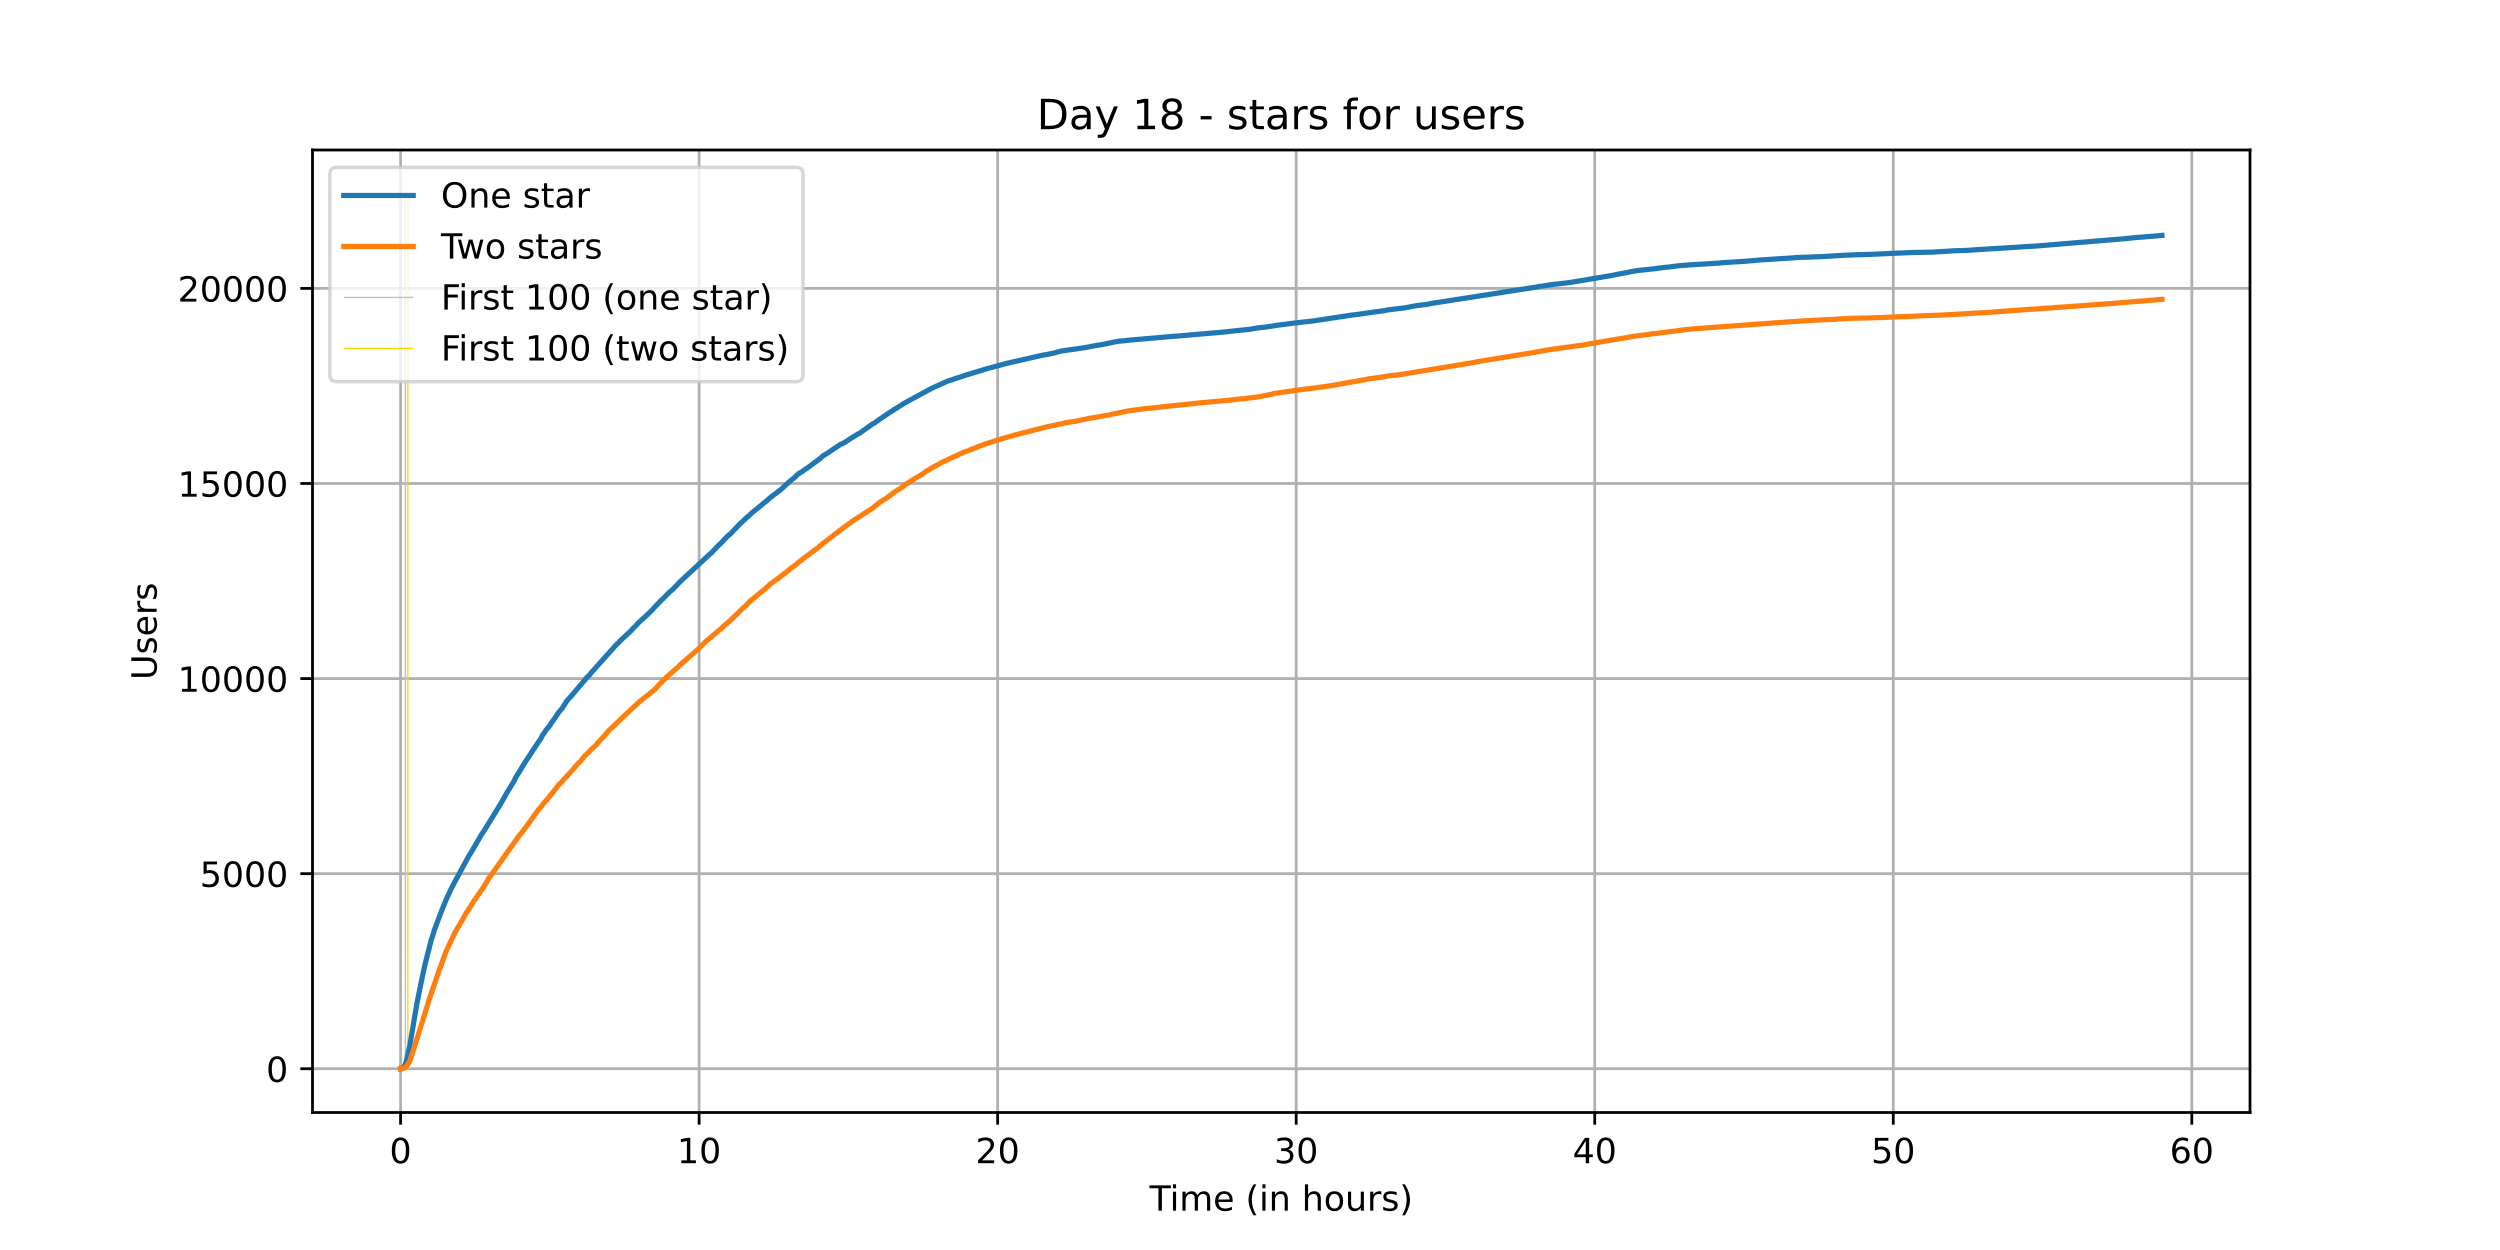 <?xml version="1.0" encoding="utf-8" standalone="no"?>
<!DOCTYPE svg PUBLIC "-//W3C//DTD SVG 1.1//EN"
  "http://www.w3.org/Graphics/SVG/1.1/DTD/svg11.dtd">
<!-- Created with matplotlib (https://matplotlib.org/) -->
<svg height="360pt" version="1.1" viewBox="0 0 720 360" width="720pt" xmlns="http://www.w3.org/2000/svg" xmlns:xlink="http://www.w3.org/1999/xlink">
 <defs>
  <style type="text/css">*{stroke-linecap:butt;stroke-linejoin:round;}</style>
 </defs>
 <g id="figure_1">
  <g id="patch_1">
   <path d="M 0 360 
L 720 360 
L 720 0 
L 0 0 
z
" style="fill:#ffffff;"/>
  </g>
  <g id="axes_1">
   <g id="patch_2">
    <path d="M 90 320.4 
L 648 320.4 
L 648 43.2 
L 90 43.2 
z
" style="fill:#ffffff;"/>
   </g>
   <g id="matplotlib.axis_1">
    <g id="xtick_1">
     <g id="line2d_1">
      <path clip-path="url(#p7c1fe2982c)" d="M 115.364 320.4 
L 115.364 43.2 
" style="fill:none;stroke:#b0b0b0;stroke-linecap:square;stroke-width:0.8;"/>
     </g>
     <g id="line2d_2">
      <defs>
       <path d="M 0 0 
L 0 3.5 
" id="ma15fd2e37e" style="stroke:#000000;stroke-width:0.8;"/>
      </defs>
      <g>
       <use style="stroke:#000000;stroke-width:0.8;" x="115.364" xlink:href="#ma15fd2e37e" y="320.4"/>
      </g>
     </g>
     <g id="text_1">
      <!-- 0 -->
      <g transform="translate(112.182 334.998)scale(0.1 -0.1)">
       <defs>
        <path d="M 31.781 66.406 
Q 24.172 66.406 20.328 58.906 
Q 16.5 51.422 16.5 36.375 
Q 16.5 21.391 20.328 13.891 
Q 24.172 6.391 31.781 6.391 
Q 39.453 6.391 43.281 13.891 
Q 47.125 21.391 47.125 36.375 
Q 47.125 51.422 43.281 58.906 
Q 39.453 66.406 31.781 66.406 
z
M 31.781 74.219 
Q 44.047 74.219 50.516 64.516 
Q 56.984 54.828 56.984 36.375 
Q 56.984 17.969 50.516 8.266 
Q 44.047 -1.422 31.781 -1.422 
Q 19.531 -1.422 13.062 8.266 
Q 6.594 17.969 6.594 36.375 
Q 6.594 54.828 13.062 64.516 
Q 19.531 74.219 31.781 74.219 
z
" id="DejaVuSans-48"/>
       </defs>
       <use xlink:href="#DejaVuSans-48"/>
      </g>
     </g>
    </g>
    <g id="xtick_2">
     <g id="line2d_3">
      <path clip-path="url(#p7c1fe2982c)" d="M 201.343 320.4 
L 201.343 43.2 
" style="fill:none;stroke:#b0b0b0;stroke-linecap:square;stroke-width:0.8;"/>
     </g>
     <g id="line2d_4">
      <g>
       <use style="stroke:#000000;stroke-width:0.8;" x="201.343" xlink:href="#ma15fd2e37e" y="320.4"/>
      </g>
     </g>
     <g id="text_2">
      <!-- 10 -->
      <g transform="translate(194.98 334.998)scale(0.1 -0.1)">
       <defs>
        <path d="M 12.406 8.297 
L 28.516 8.297 
L 28.516 63.922 
L 10.984 60.406 
L 10.984 69.391 
L 28.422 72.906 
L 38.281 72.906 
L 38.281 8.297 
L 54.391 8.297 
L 54.391 0 
L 12.406 0 
z
" id="DejaVuSans-49"/>
       </defs>
       <use xlink:href="#DejaVuSans-49"/>
       <use x="63.623" xlink:href="#DejaVuSans-48"/>
      </g>
     </g>
    </g>
    <g id="xtick_3">
     <g id="line2d_5">
      <path clip-path="url(#p7c1fe2982c)" d="M 287.322 320.4 
L 287.322 43.2 
" style="fill:none;stroke:#b0b0b0;stroke-linecap:square;stroke-width:0.8;"/>
     </g>
     <g id="line2d_6">
      <g>
       <use style="stroke:#000000;stroke-width:0.8;" x="287.322" xlink:href="#ma15fd2e37e" y="320.4"/>
      </g>
     </g>
     <g id="text_3">
      <!-- 20 -->
      <g transform="translate(280.96 334.998)scale(0.1 -0.1)">
       <defs>
        <path d="M 19.188 8.297 
L 53.609 8.297 
L 53.609 0 
L 7.328 0 
L 7.328 8.297 
Q 12.938 14.109 22.625 23.891 
Q 32.328 33.688 34.812 36.531 
Q 39.547 41.844 41.422 45.531 
Q 43.312 49.219 43.312 52.781 
Q 43.312 58.594 39.234 62.25 
Q 35.156 65.922 28.609 65.922 
Q 23.969 65.922 18.812 64.312 
Q 13.672 62.703 7.812 59.422 
L 7.812 69.391 
Q 13.766 71.781 18.938 73 
Q 24.125 74.219 28.422 74.219 
Q 39.75 74.219 46.484 68.547 
Q 53.219 62.891 53.219 53.422 
Q 53.219 48.922 51.531 44.891 
Q 49.859 40.875 45.406 35.406 
Q 44.188 33.984 37.641 27.219 
Q 31.109 20.453 19.188 8.297 
z
" id="DejaVuSans-50"/>
       </defs>
       <use xlink:href="#DejaVuSans-50"/>
       <use x="63.623" xlink:href="#DejaVuSans-48"/>
      </g>
     </g>
    </g>
    <g id="xtick_4">
     <g id="line2d_7">
      <path clip-path="url(#p7c1fe2982c)" d="M 373.301 320.4 
L 373.301 43.2 
" style="fill:none;stroke:#b0b0b0;stroke-linecap:square;stroke-width:0.8;"/>
     </g>
     <g id="line2d_8">
      <g>
       <use style="stroke:#000000;stroke-width:0.8;" x="373.301" xlink:href="#ma15fd2e37e" y="320.4"/>
      </g>
     </g>
     <g id="text_4">
      <!-- 30 -->
      <g transform="translate(366.939 334.998)scale(0.1 -0.1)">
       <defs>
        <path d="M 40.578 39.312 
Q 47.656 37.797 51.625 33 
Q 55.609 28.219 55.609 21.188 
Q 55.609 10.406 48.188 4.484 
Q 40.766 -1.422 27.094 -1.422 
Q 22.516 -1.422 17.656 -0.516 
Q 12.797 0.391 7.625 2.203 
L 7.625 11.719 
Q 11.719 9.328 16.594 8.109 
Q 21.484 6.891 26.812 6.891 
Q 36.078 6.891 40.938 10.547 
Q 45.797 14.203 45.797 21.188 
Q 45.797 27.641 41.281 31.266 
Q 36.766 34.906 28.719 34.906 
L 20.219 34.906 
L 20.219 43.016 
L 29.109 43.016 
Q 36.375 43.016 40.234 45.922 
Q 44.094 48.828 44.094 54.297 
Q 44.094 59.906 40.109 62.906 
Q 36.141 65.922 28.719 65.922 
Q 24.656 65.922 20.016 65.031 
Q 15.375 64.156 9.812 62.312 
L 9.812 71.094 
Q 15.438 72.656 20.344 73.438 
Q 25.25 74.219 29.594 74.219 
Q 40.828 74.219 47.359 69.109 
Q 53.906 64.016 53.906 55.328 
Q 53.906 49.266 50.438 45.094 
Q 46.969 40.922 40.578 39.312 
z
" id="DejaVuSans-51"/>
       </defs>
       <use xlink:href="#DejaVuSans-51"/>
       <use x="63.623" xlink:href="#DejaVuSans-48"/>
      </g>
     </g>
    </g>
    <g id="xtick_5">
     <g id="line2d_9">
      <path clip-path="url(#p7c1fe2982c)" d="M 459.281 320.4 
L 459.281 43.2 
" style="fill:none;stroke:#b0b0b0;stroke-linecap:square;stroke-width:0.8;"/>
     </g>
     <g id="line2d_10">
      <g>
       <use style="stroke:#000000;stroke-width:0.8;" x="459.281" xlink:href="#ma15fd2e37e" y="320.4"/>
      </g>
     </g>
     <g id="text_5">
      <!-- 40 -->
      <g transform="translate(452.918 334.998)scale(0.1 -0.1)">
       <defs>
        <path d="M 37.797 64.312 
L 12.891 25.391 
L 37.797 25.391 
z
M 35.203 72.906 
L 47.609 72.906 
L 47.609 25.391 
L 58.016 25.391 
L 58.016 17.188 
L 47.609 17.188 
L 47.609 0 
L 37.797 0 
L 37.797 17.188 
L 4.891 17.188 
L 4.891 26.703 
z
" id="DejaVuSans-52"/>
       </defs>
       <use xlink:href="#DejaVuSans-52"/>
       <use x="63.623" xlink:href="#DejaVuSans-48"/>
      </g>
     </g>
    </g>
    <g id="xtick_6">
     <g id="line2d_11">
      <path clip-path="url(#p7c1fe2982c)" d="M 545.26 320.4 
L 545.26 43.2 
" style="fill:none;stroke:#b0b0b0;stroke-linecap:square;stroke-width:0.8;"/>
     </g>
     <g id="line2d_12">
      <g>
       <use style="stroke:#000000;stroke-width:0.8;" x="545.26" xlink:href="#ma15fd2e37e" y="320.4"/>
      </g>
     </g>
     <g id="text_6">
      <!-- 50 -->
      <g transform="translate(538.897 334.998)scale(0.1 -0.1)">
       <defs>
        <path d="M 10.797 72.906 
L 49.516 72.906 
L 49.516 64.594 
L 19.828 64.594 
L 19.828 46.734 
Q 21.969 47.469 24.109 47.828 
Q 26.266 48.188 28.422 48.188 
Q 40.625 48.188 47.75 41.5 
Q 54.891 34.812 54.891 23.391 
Q 54.891 11.625 47.562 5.094 
Q 40.234 -1.422 26.906 -1.422 
Q 22.312 -1.422 17.547 -0.641 
Q 12.797 0.141 7.719 1.703 
L 7.719 11.625 
Q 12.109 9.234 16.797 8.062 
Q 21.484 6.891 26.703 6.891 
Q 35.156 6.891 40.078 11.328 
Q 45.016 15.766 45.016 23.391 
Q 45.016 31 40.078 35.438 
Q 35.156 39.891 26.703 39.891 
Q 22.75 39.891 18.812 39.016 
Q 14.891 38.141 10.797 36.281 
z
" id="DejaVuSans-53"/>
       </defs>
       <use xlink:href="#DejaVuSans-53"/>
       <use x="63.623" xlink:href="#DejaVuSans-48"/>
      </g>
     </g>
    </g>
    <g id="xtick_7">
     <g id="line2d_13">
      <path clip-path="url(#p7c1fe2982c)" d="M 631.239 320.4 
L 631.239 43.2 
" style="fill:none;stroke:#b0b0b0;stroke-linecap:square;stroke-width:0.8;"/>
     </g>
     <g id="line2d_14">
      <g>
       <use style="stroke:#000000;stroke-width:0.8;" x="631.239" xlink:href="#ma15fd2e37e" y="320.4"/>
      </g>
     </g>
     <g id="text_7">
      <!-- 60 -->
      <g transform="translate(624.877 334.998)scale(0.1 -0.1)">
       <defs>
        <path d="M 33.016 40.375 
Q 26.375 40.375 22.484 35.828 
Q 18.609 31.297 18.609 23.391 
Q 18.609 15.531 22.484 10.953 
Q 26.375 6.391 33.016 6.391 
Q 39.656 6.391 43.531 10.953 
Q 47.406 15.531 47.406 23.391 
Q 47.406 31.297 43.531 35.828 
Q 39.656 40.375 33.016 40.375 
z
M 52.594 71.297 
L 52.594 62.312 
Q 48.875 64.062 45.094 64.984 
Q 41.312 65.922 37.594 65.922 
Q 27.828 65.922 22.672 59.328 
Q 17.531 52.734 16.797 39.406 
Q 19.672 43.656 24.016 45.922 
Q 28.375 48.188 33.594 48.188 
Q 44.578 48.188 50.953 41.516 
Q 57.328 34.859 57.328 23.391 
Q 57.328 12.156 50.688 5.359 
Q 44.047 -1.422 33.016 -1.422 
Q 20.359 -1.422 13.672 8.266 
Q 6.984 17.969 6.984 36.375 
Q 6.984 53.656 15.188 63.938 
Q 23.391 74.219 37.203 74.219 
Q 40.922 74.219 44.703 73.484 
Q 48.484 72.75 52.594 71.297 
z
" id="DejaVuSans-54"/>
       </defs>
       <use xlink:href="#DejaVuSans-54"/>
       <use x="63.623" xlink:href="#DejaVuSans-48"/>
      </g>
     </g>
    </g>
    <g id="text_8">
     <!-- Time (in hours) -->
     <g transform="translate(331.072 348.677)scale(0.1 -0.1)">
      <defs>
       <path d="M -0.297 72.906 
L 61.375 72.906 
L 61.375 64.594 
L 35.5 64.594 
L 35.5 0 
L 25.594 0 
L 25.594 64.594 
L -0.297 64.594 
z
" id="DejaVuSans-84"/>
       <path d="M 9.422 54.688 
L 18.406 54.688 
L 18.406 0 
L 9.422 0 
z
M 9.422 75.984 
L 18.406 75.984 
L 18.406 64.594 
L 9.422 64.594 
z
" id="DejaVuSans-105"/>
       <path d="M 52 44.188 
Q 55.375 50.25 60.062 53.125 
Q 64.75 56 71.094 56 
Q 79.641 56 84.281 50.016 
Q 88.922 44.047 88.922 33.016 
L 88.922 0 
L 79.891 0 
L 79.891 32.719 
Q 79.891 40.578 77.094 44.375 
Q 74.312 48.188 68.609 48.188 
Q 61.625 48.188 57.562 43.547 
Q 53.516 38.922 53.516 30.906 
L 53.516 0 
L 44.484 0 
L 44.484 32.719 
Q 44.484 40.625 41.703 44.406 
Q 38.922 48.188 33.109 48.188 
Q 26.219 48.188 22.156 43.531 
Q 18.109 38.875 18.109 30.906 
L 18.109 0 
L 9.078 0 
L 9.078 54.688 
L 18.109 54.688 
L 18.109 46.188 
Q 21.188 51.219 25.484 53.609 
Q 29.781 56 35.688 56 
Q 41.656 56 45.828 52.969 
Q 50 49.953 52 44.188 
z
" id="DejaVuSans-109"/>
       <path d="M 56.203 29.594 
L 56.203 25.203 
L 14.891 25.203 
Q 15.484 15.922 20.484 11.062 
Q 25.484 6.203 34.422 6.203 
Q 39.594 6.203 44.453 7.469 
Q 49.312 8.734 54.109 11.281 
L 54.109 2.781 
Q 49.266 0.734 44.188 -0.344 
Q 39.109 -1.422 33.891 -1.422 
Q 20.797 -1.422 13.156 6.188 
Q 5.516 13.812 5.516 26.812 
Q 5.516 40.234 12.766 48.109 
Q 20.016 56 32.328 56 
Q 43.359 56 49.781 48.891 
Q 56.203 41.797 56.203 29.594 
z
M 47.219 32.234 
Q 47.125 39.594 43.094 43.984 
Q 39.062 48.391 32.422 48.391 
Q 24.906 48.391 20.391 44.141 
Q 15.875 39.891 15.188 32.172 
z
" id="DejaVuSans-101"/>
       <path id="DejaVuSans-32"/>
       <path d="M 31 75.875 
Q 24.469 64.656 21.281 53.656 
Q 18.109 42.672 18.109 31.391 
Q 18.109 20.125 21.312 9.062 
Q 24.516 -2 31 -13.188 
L 23.188 -13.188 
Q 15.875 -1.703 12.234 9.375 
Q 8.594 20.453 8.594 31.391 
Q 8.594 42.281 12.203 53.312 
Q 15.828 64.359 23.188 75.875 
z
" id="DejaVuSans-40"/>
       <path d="M 54.891 33.016 
L 54.891 0 
L 45.906 0 
L 45.906 32.719 
Q 45.906 40.484 42.875 44.328 
Q 39.844 48.188 33.797 48.188 
Q 26.516 48.188 22.312 43.547 
Q 18.109 38.922 18.109 30.906 
L 18.109 0 
L 9.078 0 
L 9.078 54.688 
L 18.109 54.688 
L 18.109 46.188 
Q 21.344 51.125 25.703 53.562 
Q 30.078 56 35.797 56 
Q 45.219 56 50.047 50.172 
Q 54.891 44.344 54.891 33.016 
z
" id="DejaVuSans-110"/>
       <path d="M 54.891 33.016 
L 54.891 0 
L 45.906 0 
L 45.906 32.719 
Q 45.906 40.484 42.875 44.328 
Q 39.844 48.188 33.797 48.188 
Q 26.516 48.188 22.312 43.547 
Q 18.109 38.922 18.109 30.906 
L 18.109 0 
L 9.078 0 
L 9.078 75.984 
L 18.109 75.984 
L 18.109 46.188 
Q 21.344 51.125 25.703 53.562 
Q 30.078 56 35.797 56 
Q 45.219 56 50.047 50.172 
Q 54.891 44.344 54.891 33.016 
z
" id="DejaVuSans-104"/>
       <path d="M 30.609 48.391 
Q 23.391 48.391 19.188 42.75 
Q 14.984 37.109 14.984 27.297 
Q 14.984 17.484 19.156 11.844 
Q 23.344 6.203 30.609 6.203 
Q 37.797 6.203 41.984 11.859 
Q 46.188 17.531 46.188 27.297 
Q 46.188 37.016 41.984 42.703 
Q 37.797 48.391 30.609 48.391 
z
M 30.609 56 
Q 42.328 56 49.016 48.375 
Q 55.719 40.766 55.719 27.297 
Q 55.719 13.875 49.016 6.219 
Q 42.328 -1.422 30.609 -1.422 
Q 18.844 -1.422 12.172 6.219 
Q 5.516 13.875 5.516 27.297 
Q 5.516 40.766 12.172 48.375 
Q 18.844 56 30.609 56 
z
" id="DejaVuSans-111"/>
       <path d="M 8.5 21.578 
L 8.5 54.688 
L 17.484 54.688 
L 17.484 21.922 
Q 17.484 14.156 20.5 10.266 
Q 23.531 6.391 29.594 6.391 
Q 36.859 6.391 41.078 11.031 
Q 45.312 15.672 45.312 23.688 
L 45.312 54.688 
L 54.297 54.688 
L 54.297 0 
L 45.312 0 
L 45.312 8.406 
Q 42.047 3.422 37.719 1 
Q 33.406 -1.422 27.688 -1.422 
Q 18.266 -1.422 13.375 4.438 
Q 8.5 10.297 8.5 21.578 
z
M 31.109 56 
z
" id="DejaVuSans-117"/>
       <path d="M 41.109 46.297 
Q 39.594 47.172 37.812 47.578 
Q 36.031 48 33.891 48 
Q 26.266 48 22.188 43.047 
Q 18.109 38.094 18.109 28.812 
L 18.109 0 
L 9.078 0 
L 9.078 54.688 
L 18.109 54.688 
L 18.109 46.188 
Q 20.953 51.172 25.484 53.578 
Q 30.031 56 36.531 56 
Q 37.453 56 38.578 55.875 
Q 39.703 55.766 41.062 55.516 
z
" id="DejaVuSans-114"/>
       <path d="M 44.281 53.078 
L 44.281 44.578 
Q 40.484 46.531 36.375 47.5 
Q 32.281 48.484 27.875 48.484 
Q 21.188 48.484 17.844 46.438 
Q 14.5 44.391 14.5 40.281 
Q 14.5 37.156 16.891 35.375 
Q 19.281 33.594 26.516 31.984 
L 29.594 31.297 
Q 39.156 29.25 43.188 25.516 
Q 47.219 21.781 47.219 15.094 
Q 47.219 7.469 41.188 3.016 
Q 35.156 -1.422 24.609 -1.422 
Q 20.219 -1.422 15.453 -0.562 
Q 10.688 0.297 5.422 2 
L 5.422 11.281 
Q 10.406 8.688 15.234 7.391 
Q 20.062 6.109 24.812 6.109 
Q 31.156 6.109 34.562 8.281 
Q 37.984 10.453 37.984 14.406 
Q 37.984 18.062 35.516 20.016 
Q 33.062 21.969 24.703 23.781 
L 21.578 24.516 
Q 13.234 26.266 9.516 29.906 
Q 5.812 33.547 5.812 39.891 
Q 5.812 47.609 11.281 51.797 
Q 16.75 56 26.812 56 
Q 31.781 56 36.172 55.266 
Q 40.578 54.547 44.281 53.078 
z
" id="DejaVuSans-115"/>
       <path d="M 8.016 75.875 
L 15.828 75.875 
Q 23.141 64.359 26.781 53.312 
Q 30.422 42.281 30.422 31.391 
Q 30.422 20.453 26.781 9.375 
Q 23.141 -1.703 15.828 -13.188 
L 8.016 -13.188 
Q 14.5 -2 17.703 9.062 
Q 20.906 20.125 20.906 31.391 
Q 20.906 42.672 17.703 53.656 
Q 14.5 64.656 8.016 75.875 
z
" id="DejaVuSans-41"/>
      </defs>
      <use xlink:href="#DejaVuSans-84"/>
      <use x="57.959" xlink:href="#DejaVuSans-105"/>
      <use x="85.742" xlink:href="#DejaVuSans-109"/>
      <use x="183.154" xlink:href="#DejaVuSans-101"/>
      <use x="244.678" xlink:href="#DejaVuSans-32"/>
      <use x="276.465" xlink:href="#DejaVuSans-40"/>
      <use x="315.479" xlink:href="#DejaVuSans-105"/>
      <use x="343.262" xlink:href="#DejaVuSans-110"/>
      <use x="406.641" xlink:href="#DejaVuSans-32"/>
      <use x="438.428" xlink:href="#DejaVuSans-104"/>
      <use x="501.807" xlink:href="#DejaVuSans-111"/>
      <use x="562.988" xlink:href="#DejaVuSans-117"/>
      <use x="626.367" xlink:href="#DejaVuSans-114"/>
      <use x="667.48" xlink:href="#DejaVuSans-115"/>
      <use x="719.58" xlink:href="#DejaVuSans-41"/>
     </g>
    </g>
   </g>
   <g id="matplotlib.axis_2">
    <g id="ytick_1">
     <g id="line2d_15">
      <path clip-path="url(#p7c1fe2982c)" d="M 90 307.8 
L 648 307.8 
" style="fill:none;stroke:#b0b0b0;stroke-linecap:square;stroke-width:0.8;"/>
     </g>
     <g id="line2d_16">
      <defs>
       <path d="M 0 0 
L -3.5 0 
" id="me99bef4023" style="stroke:#000000;stroke-width:0.8;"/>
      </defs>
      <g>
       <use style="stroke:#000000;stroke-width:0.8;" x="90" xlink:href="#me99bef4023" y="307.8"/>
      </g>
     </g>
     <g id="text_9">
      <!-- 0 -->
      <g transform="translate(76.638 311.599)scale(0.1 -0.1)">
       <use xlink:href="#DejaVuSans-48"/>
      </g>
     </g>
    </g>
    <g id="ytick_2">
     <g id="line2d_17">
      <path clip-path="url(#p7c1fe2982c)" d="M 90 251.615 
L 648 251.615 
" style="fill:none;stroke:#b0b0b0;stroke-linecap:square;stroke-width:0.8;"/>
     </g>
     <g id="line2d_18">
      <g>
       <use style="stroke:#000000;stroke-width:0.8;" x="90" xlink:href="#me99bef4023" y="251.615"/>
      </g>
     </g>
     <g id="text_10">
      <!-- 5000 -->
      <g transform="translate(57.55 255.414)scale(0.1 -0.1)">
       <use xlink:href="#DejaVuSans-53"/>
       <use x="63.623" xlink:href="#DejaVuSans-48"/>
       <use x="127.246" xlink:href="#DejaVuSans-48"/>
       <use x="190.869" xlink:href="#DejaVuSans-48"/>
      </g>
     </g>
    </g>
    <g id="ytick_3">
     <g id="line2d_19">
      <path clip-path="url(#p7c1fe2982c)" d="M 90 195.43 
L 648 195.43 
" style="fill:none;stroke:#b0b0b0;stroke-linecap:square;stroke-width:0.8;"/>
     </g>
     <g id="line2d_20">
      <g>
       <use style="stroke:#000000;stroke-width:0.8;" x="90" xlink:href="#me99bef4023" y="195.43"/>
      </g>
     </g>
     <g id="text_11">
      <!-- 10000 -->
      <g transform="translate(51.188 199.229)scale(0.1 -0.1)">
       <use xlink:href="#DejaVuSans-49"/>
       <use x="63.623" xlink:href="#DejaVuSans-48"/>
       <use x="127.246" xlink:href="#DejaVuSans-48"/>
       <use x="190.869" xlink:href="#DejaVuSans-48"/>
       <use x="254.492" xlink:href="#DejaVuSans-48"/>
      </g>
     </g>
    </g>
    <g id="ytick_4">
     <g id="line2d_21">
      <path clip-path="url(#p7c1fe2982c)" d="M 90 139.245 
L 648 139.245 
" style="fill:none;stroke:#b0b0b0;stroke-linecap:square;stroke-width:0.8;"/>
     </g>
     <g id="line2d_22">
      <g>
       <use style="stroke:#000000;stroke-width:0.8;" x="90" xlink:href="#me99bef4023" y="139.245"/>
      </g>
     </g>
     <g id="text_12">
      <!-- 15000 -->
      <g transform="translate(51.188 143.044)scale(0.1 -0.1)">
       <use xlink:href="#DejaVuSans-49"/>
       <use x="63.623" xlink:href="#DejaVuSans-53"/>
       <use x="127.246" xlink:href="#DejaVuSans-48"/>
       <use x="190.869" xlink:href="#DejaVuSans-48"/>
       <use x="254.492" xlink:href="#DejaVuSans-48"/>
      </g>
     </g>
    </g>
    <g id="ytick_5">
     <g id="line2d_23">
      <path clip-path="url(#p7c1fe2982c)" d="M 90 83.06 
L 648 83.06 
" style="fill:none;stroke:#b0b0b0;stroke-linecap:square;stroke-width:0.8;"/>
     </g>
     <g id="line2d_24">
      <g>
       <use style="stroke:#000000;stroke-width:0.8;" x="90" xlink:href="#me99bef4023" y="83.06"/>
      </g>
     </g>
     <g id="text_13">
      <!-- 20000 -->
      <g transform="translate(51.188 86.859)scale(0.1 -0.1)">
       <use xlink:href="#DejaVuSans-50"/>
       <use x="63.623" xlink:href="#DejaVuSans-48"/>
       <use x="127.246" xlink:href="#DejaVuSans-48"/>
       <use x="190.869" xlink:href="#DejaVuSans-48"/>
       <use x="254.492" xlink:href="#DejaVuSans-48"/>
      </g>
     </g>
    </g>
    <g id="text_14">
     <!-- Users -->
     <g transform="translate(45.108 195.801)rotate(-90)scale(0.1 -0.1)">
      <defs>
       <path d="M 8.688 72.906 
L 18.609 72.906 
L 18.609 28.609 
Q 18.609 16.891 22.844 11.734 
Q 27.094 6.594 36.625 6.594 
Q 46.094 6.594 50.344 11.734 
Q 54.594 16.891 54.594 28.609 
L 54.594 72.906 
L 64.5 72.906 
L 64.5 27.391 
Q 64.5 13.141 57.438 5.859 
Q 50.391 -1.422 36.625 -1.422 
Q 22.797 -1.422 15.734 5.859 
Q 8.688 13.141 8.688 27.391 
z
" id="DejaVuSans-85"/>
      </defs>
      <use xlink:href="#DejaVuSans-85"/>
      <use x="73.193" xlink:href="#DejaVuSans-115"/>
      <use x="125.293" xlink:href="#DejaVuSans-101"/>
      <use x="186.816" xlink:href="#DejaVuSans-114"/>
      <use x="227.93" xlink:href="#DejaVuSans-115"/>
     </g>
    </g>
   </g>
   <g id="LineCollection_1">
    <path clip-path="url(#p7c1fe2982c)" d="M 116.751 307.8 
L 116.751 55.8 
" style="fill:none;stroke:#c0c0c0;stroke-width:0.4;"/>
   </g>
   <g id="LineCollection_2">
    <path clip-path="url(#p7c1fe2982c)" d="M 117.461 307.8 
L 117.461 55.8 
" style="fill:none;stroke:#ffd700;stroke-width:0.4;"/>
   </g>
   <g id="line2d_25">
    <path clip-path="url(#p7c1fe2982c)" d="M 115.364 307.8 
L 115.899 307.699 
L 116.61 306.822 
L 117.035 305.631 
L 118.029 301.103 
L 120.018 289.281 
L 121.012 284.326 
L 121.721 280.899 
L 122.431 277.662 
L 123.427 273.741 
L 124.277 270.381 
L 124.42 270.111 
L 125.129 267.774 
L 127.119 262.459 
L 128.681 258.638 
L 128.963 258.087 
L 129.815 256.222 
L 130.809 254.289 
L 135.07 246.435 
L 135.779 245.322 
L 138.478 240.681 
L 138.903 239.973 
L 139.33 239.423 
L 139.899 238.468 
L 144.16 231.546 
L 144.869 230.298 
L 146.147 228.051 
L 147.993 225.028 
L 148.561 223.837 
L 149.555 222.309 
L 150.692 220.376 
L 151.117 219.691 
L 152.394 217.78 
L 153.104 216.702 
L 153.672 215.758 
L 153.956 215.398 
L 155.093 213.645 
L 155.662 212.892 
L 156.371 211.544 
L 156.796 211.016 
L 157.224 210.308 
L 158.358 208.937 
L 158.786 208.229 
L 160.063 206.453 
L 160.773 205.307 
L 161.909 203.993 
L 163.187 201.947 
L 163.756 201.273 
L 164.606 200.397 
L 165.174 199.666 
L 166.168 198.498 
L 168.298 196.003 
L 169.01 195.127 
L 169.86 194.306 
L 170.429 193.565 
L 177.675 185.485 
L 178.102 185.159 
L 178.668 184.496 
L 180.799 182.519 
L 181.367 182.013 
L 181.795 181.586 
L 182.361 180.945 
L 183.213 180.114 
L 183.641 179.597 
L 183.923 179.316 
L 186.337 177.114 
L 186.765 176.709 
L 187.899 175.619 
L 188.327 175.091 
L 189.745 173.608 
L 190.314 173.001 
L 191.023 172.338 
L 191.591 171.776 
L 191.876 171.473 
L 192.16 171.169 
L 192.869 170.484 
L 193.722 169.765 
L 194.715 168.753 
L 195.709 167.663 
L 204.371 159.64 
L 204.799 159.292 
L 206.929 157.067 
L 207.779 156.291 
L 208.775 155.168 
L 209.626 154.37 
L 209.91 154.078 
L 210.194 153.932 
L 213.034 150.931 
L 213.461 150.583 
L 213.886 150.134 
L 215.307 148.83 
L 215.732 148.515 
L 216.301 147.92 
L 216.869 147.437 
L 218.856 145.841 
L 219.284 145.481 
L 220.137 144.74 
L 220.705 144.324 
L 222.267 142.931 
L 222.408 142.897 
L 222.833 142.526 
L 223.545 142.032 
L 224.254 141.447 
L 224.679 141.189 
L 226.525 139.458 
L 228.087 138.099 
L 228.656 137.683 
L 229.367 136.986 
L 229.936 136.458 
L 231.07 135.795 
L 231.639 135.346 
L 232.207 134.964 
L 232.632 134.694 
L 233.201 134.267 
L 236.047 132.166 
L 237.041 131.289 
L 238.462 130.401 
L 242.013 128.008 
L 242.725 127.738 
L 244.003 126.952 
L 244.856 126.367 
L 245.849 125.76 
L 246.417 125.412 
L 247.129 124.963 
L 247.554 124.794 
L 248.691 123.951 
L 250.112 122.94 
L 250.681 122.535 
L 250.965 122.333 
L 251.533 121.962 
L 251.817 121.85 
L 252.386 121.412 
L 252.954 121.018 
L 256.224 118.782 
L 257.077 118.288 
L 257.502 117.951 
L 258.07 117.636 
L 260.344 116.164 
L 268.299 111.849 
L 272.99 109.725 
L 274.411 109.298 
L 274.838 109.118 
L 275.548 108.894 
L 276.544 108.579 
L 276.828 108.489 
L 278.39 107.95 
L 278.674 107.882 
L 284.497 106.107 
L 284.922 106.006 
L 288.189 105.129 
L 289.042 104.882 
L 289.61 104.747 
L 290.319 104.556 
L 290.747 104.489 
L 291.315 104.332 
L 300.121 102.331 
L 301.117 102.152 
L 303.672 101.657 
L 304.382 101.421 
L 305.803 101.073 
L 312.051 100.174 
L 312.619 100.084 
L 315.459 99.545 
L 316.027 99.432 
L 316.737 99.365 
L 317.305 99.264 
L 320.429 98.612 
L 320.997 98.477 
L 322.275 98.252 
L 323.553 98.151 
L 325.683 97.926 
L 338.043 96.848 
L 339.036 96.791 
L 353.237 95.555 
L 355.652 95.274 
L 360.194 94.803 
L 362.184 94.443 
L 363.036 94.342 
L 364.739 94.173 
L 365.733 94.016 
L 366.445 93.904 
L 367.863 93.668 
L 371.696 93.173 
L 372.408 93.083 
L 374.823 92.802 
L 377.949 92.465 
L 378.374 92.398 
L 389.308 90.746 
L 390.16 90.656 
L 396.552 89.757 
L 398.539 89.487 
L 399.532 89.274 
L 400.242 89.184 
L 403.509 88.779 
L 404.502 88.678 
L 407.342 88.139 
L 408.195 87.982 
L 409.047 87.914 
L 409.616 87.813 
L 410.609 87.712 
L 411.462 87.566 
L 411.887 87.454 
L 413.024 87.262 
L 442.708 82.633 
L 443.277 82.498 
L 444.27 82.374 
L 445.691 82.161 
L 446.969 81.947 
L 450.377 81.577 
L 451.37 81.453 
L 452.223 81.352 
L 464.012 79.363 
L 466.852 78.79 
L 467.561 78.689 
L 469.975 78.194 
L 471.537 77.925 
L 475.371 77.509 
L 476.082 77.441 
L 478.213 77.16 
L 479.206 77.026 
L 480.341 76.936 
L 483.465 76.542 
L 484.176 76.486 
L 484.601 76.43 
L 485.595 76.374 
L 486.732 76.273 
L 491.561 75.992 
L 492.98 75.891 
L 493.973 75.834 
L 495.394 75.745 
L 496.247 75.643 
L 501.785 75.306 
L 502.922 75.228 
L 503.772 75.138 
L 505.053 75.048 
L 506.615 74.891 
L 508.177 74.789 
L 514.849 74.362 
L 516.555 74.261 
L 517.407 74.16 
L 520.815 74.059 
L 521.809 74.003 
L 524.792 73.902 
L 530.756 73.531 
L 533.027 73.441 
L 534.02 73.396 
L 537.572 73.295 
L 539.986 73.205 
L 542.117 73.104 
L 545.382 72.947 
L 548.08 72.845 
L 551.063 72.711 
L 556.6 72.609 
L 562.991 72.216 
L 566.115 72.126 
L 566.967 72.093 
L 568.104 71.991 
L 574.777 71.564 
L 576.766 71.463 
L 584.151 70.98 
L 586.141 70.879 
L 612.696 68.676 
L 613.262 68.598 
L 614.824 68.452 
L 615.677 68.362 
L 616.814 68.294 
L 622.636 67.8 
L 622.636 67.8 
" style="fill:none;stroke:#1f77b4;stroke-linecap:square;stroke-width:1.5;"/>
   </g>
   <g id="line2d_26">
    <path clip-path="url(#p7c1fe2982c)" d="M 115.364 307.8 
L 116.183 307.71 
L 117.179 306.957 
L 117.745 306.103 
L 118.172 305.114 
L 118.882 303.002 
L 119.307 301.631 
L 122.574 291.225 
L 123.852 287.124 
L 124.561 285.011 
L 125.982 280.955 
L 126.407 279.55 
L 126.691 278.921 
L 128.397 274.179 
L 130.952 268.718 
L 133.792 263.83 
L 134.217 263.009 
L 134.644 262.459 
L 136.347 259.694 
L 137.341 258.256 
L 137.625 257.874 
L 139.046 255.795 
L 140.183 254.031 
L 140.749 252.952 
L 142.598 250.48 
L 143.164 249.637 
L 144.444 247.817 
L 145.437 246.379 
L 149.555 240.625 
L 150.548 239.468 
L 151.26 238.456 
L 151.685 237.906 
L 155.093 233.153 
L 155.377 232.928 
L 156.655 231.242 
L 157.79 230.006 
L 159.067 228.366 
L 159.636 227.669 
L 160.347 226.792 
L 160.773 226.197 
L 161.766 225.208 
L 162.194 224.669 
L 162.903 223.916 
L 163.471 223.309 
L 164.181 222.511 
L 164.749 221.927 
L 166.027 220.41 
L 166.452 219.949 
L 166.736 219.646 
L 167.02 219.421 
L 168.441 217.645 
L 169.292 216.915 
L 170.288 215.814 
L 171.286 214.915 
L 171.711 214.544 
L 172.28 213.791 
L 172.705 213.364 
L 173.982 212.027 
L 174.41 211.51 
L 175.403 210.319 
L 182.788 203.352 
L 183.213 203.004 
L 183.497 202.723 
L 183.782 202.464 
L 184.35 201.914 
L 185.344 201.15 
L 187.046 199.824 
L 187.331 199.531 
L 187.615 199.352 
L 188.327 198.779 
L 189.036 198.048 
L 190.029 196.947 
L 190.598 196.385 
L 191.307 195.722 
L 192.017 194.947 
L 192.301 194.733 
L 193.012 194.104 
L 194.859 192.463 
L 195.14 192.272 
L 195.852 191.486 
L 197.13 190.396 
L 197.414 190.171 
L 198.408 189.272 
L 200.254 187.688 
L 200.679 187.283 
L 200.822 187.216 
L 201.247 186.766 
L 201.675 186.35 
L 202.384 185.609 
L 202.809 185.215 
L 203.237 184.788 
L 207.213 181.429 
L 207.495 181.226 
L 208.491 180.26 
L 210.478 178.563 
L 214.17 174.945 
L 214.598 174.619 
L 216.017 173.113 
L 216.301 172.933 
L 220.562 169.383 
L 221.414 168.652 
L 221.839 168.169 
L 222.551 167.731 
L 223.26 167.146 
L 224.113 166.585 
L 224.397 166.382 
L 225.391 165.584 
L 227.237 164.169 
L 227.521 163.876 
L 228.799 162.966 
L 229.508 162.404 
L 229.792 162.112 
L 230.502 161.539 
L 234.77 158.314 
L 235.763 157.64 
L 236.047 157.292 
L 236.332 157.1 
L 237.041 156.494 
L 243.291 151.695 
L 243.86 151.325 
L 244.856 150.594 
L 245.281 150.223 
L 251.249 146.38 
L 253.379 144.65 
L 255.228 143.549 
L 256.224 142.74 
L 256.649 142.515 
L 257.217 141.964 
L 258.354 141.234 
L 259.632 140.436 
L 259.916 140.279 
L 260.628 139.604 
L 261.196 139.29 
L 262.758 138.301 
L 263.327 137.93 
L 263.611 137.717 
L 264.179 137.402 
L 264.604 137.189 
L 265.173 136.818 
L 265.6 136.604 
L 266.453 135.908 
L 268.868 134.469 
L 269.293 134.278 
L 271.428 133.065 
L 272.137 132.784 
L 272.706 132.525 
L 273.842 131.918 
L 275.832 131.087 
L 276.259 130.806 
L 276.685 130.671 
L 277.962 130.075 
L 278.674 129.884 
L 280.661 129.053 
L 280.945 129.019 
L 281.798 128.603 
L 284.072 127.772 
L 284.353 127.682 
L 285.774 127.233 
L 286.202 127.075 
L 287.052 126.783 
L 287.905 126.558 
L 288.332 126.423 
L 291.456 125.525 
L 292.168 125.311 
L 298.275 123.749 
L 298.843 123.603 
L 300.405 123.21 
L 301.399 122.985 
L 301.683 122.884 
L 302.111 122.794 
L 304.382 122.333 
L 304.666 122.221 
L 306.087 121.996 
L 306.653 121.783 
L 308.074 121.547 
L 309.779 121.311 
L 313.613 120.502 
L 314.89 120.299 
L 316.311 120.063 
L 317.305 119.895 
L 318.299 119.681 
L 319.576 119.501 
L 320.429 119.265 
L 324.121 118.501 
L 325.115 118.322 
L 325.683 118.243 
L 330.371 117.602 
L 331.936 117.524 
L 332.929 117.389 
L 335.203 117.119 
L 335.628 117.052 
L 337.333 116.894 
L 342.301 116.389 
L 343.154 116.288 
L 344.147 116.209 
L 344.859 116.097 
L 354.231 115.243 
L 356.786 114.928 
L 358.491 114.827 
L 359.628 114.636 
L 361.756 114.4 
L 362.893 114.209 
L 363.321 114.13 
L 366.301 113.523 
L 366.585 113.456 
L 366.87 113.321 
L 372.265 112.568 
L 373.402 112.377 
L 376.1 112.04 
L 377.096 111.939 
L 382.207 111.231 
L 382.919 111.13 
L 383.913 111.006 
L 384.622 110.849 
L 386.752 110.456 
L 391.581 109.624 
L 391.863 109.523 
L 393.143 109.343 
L 394.137 109.118 
L 395.983 108.882 
L 396.692 108.759 
L 397.545 108.68 
L 399.675 108.276 
L 401.663 108.051 
L 402.656 107.972 
L 404.077 107.748 
L 424.39 104.41 
L 425.524 104.152 
L 441.571 101.545 
L 441.999 101.466 
L 445.832 100.769 
L 446.4 100.657 
L 450.804 100.073 
L 452.507 99.837 
L 453.076 99.747 
L 455.631 99.432 
L 457.903 98.994 
L 468.129 97.286 
L 470.26 96.881 
L 470.969 96.791 
L 474.377 96.364 
L 474.946 96.308 
L 475.371 96.185 
L 477.076 96.027 
L 478.638 95.803 
L 479.206 95.724 
L 481.903 95.398 
L 485.595 94.915 
L 486.591 94.814 
L 488.294 94.645 
L 504.484 93.477 
L 505.762 93.375 
L 518.685 92.454 
L 520.672 92.353 
L 525.642 92.072 
L 528.766 91.971 
L 529.619 91.858 
L 531.608 91.757 
L 532.743 91.679 
L 537.856 91.578 
L 540.127 91.499 
L 543.251 91.398 
L 546.803 91.229 
L 549.783 91.139 
L 550.92 91.072 
L 554.469 90.903 
L 557.595 90.802 
L 560.292 90.69 
L 561.854 90.589 
L 566.826 90.308 
L 568.388 90.207 
L 569.382 90.15 
L 572.931 89.971 
L 573.924 89.869 
L 589.405 88.757 
L 591.252 88.667 
L 591.82 88.566 
L 593.666 88.465 
L 595.087 88.352 
L 610.282 87.251 
L 610.991 87.161 
L 612.412 87.049 
L 622.636 86.217 
L 622.636 86.217 
" style="fill:none;stroke:#ff7f0e;stroke-linecap:square;stroke-width:1.5;"/>
   </g>
   <g id="patch_3">
    <path d="M 90 320.4 
L 90 43.2 
" style="fill:none;stroke:#000000;stroke-linecap:square;stroke-linejoin:miter;stroke-width:0.8;"/>
   </g>
   <g id="patch_4">
    <path d="M 648 320.4 
L 648 43.2 
" style="fill:none;stroke:#000000;stroke-linecap:square;stroke-linejoin:miter;stroke-width:0.8;"/>
   </g>
   <g id="patch_5">
    <path d="M 90 320.4 
L 648 320.4 
" style="fill:none;stroke:#000000;stroke-linecap:square;stroke-linejoin:miter;stroke-width:0.8;"/>
   </g>
   <g id="patch_6">
    <path d="M 90 43.2 
L 648 43.2 
" style="fill:none;stroke:#000000;stroke-linecap:square;stroke-linejoin:miter;stroke-width:0.8;"/>
   </g>
   <g id="text_15">
    <!-- Day 18 - stars for users -->
    <g transform="translate(298.609 37.2)scale(0.12 -0.12)">
     <defs>
      <path d="M 19.672 64.797 
L 19.672 8.109 
L 31.594 8.109 
Q 46.688 8.109 53.688 14.938 
Q 60.688 21.781 60.688 36.531 
Q 60.688 51.172 53.688 57.984 
Q 46.688 64.797 31.594 64.797 
z
M 9.812 72.906 
L 30.078 72.906 
Q 51.266 72.906 61.172 64.094 
Q 71.094 55.281 71.094 36.531 
Q 71.094 17.672 61.125 8.828 
Q 51.172 0 30.078 0 
L 9.812 0 
z
" id="DejaVuSans-68"/>
      <path d="M 34.281 27.484 
Q 23.391 27.484 19.188 25 
Q 14.984 22.516 14.984 16.5 
Q 14.984 11.719 18.141 8.906 
Q 21.297 6.109 26.703 6.109 
Q 34.188 6.109 38.703 11.406 
Q 43.219 16.703 43.219 25.484 
L 43.219 27.484 
z
M 52.203 31.203 
L 52.203 0 
L 43.219 0 
L 43.219 8.297 
Q 40.141 3.328 35.547 0.953 
Q 30.953 -1.422 24.312 -1.422 
Q 15.922 -1.422 10.953 3.297 
Q 6 8.016 6 15.922 
Q 6 25.141 12.172 29.828 
Q 18.359 34.516 30.609 34.516 
L 43.219 34.516 
L 43.219 35.406 
Q 43.219 41.609 39.141 45 
Q 35.062 48.391 27.688 48.391 
Q 23 48.391 18.547 47.266 
Q 14.109 46.141 10.016 43.891 
L 10.016 52.203 
Q 14.938 54.109 19.578 55.047 
Q 24.219 56 28.609 56 
Q 40.484 56 46.344 49.844 
Q 52.203 43.703 52.203 31.203 
z
" id="DejaVuSans-97"/>
      <path d="M 32.172 -5.078 
Q 28.375 -14.844 24.75 -17.812 
Q 21.141 -20.797 15.094 -20.797 
L 7.906 -20.797 
L 7.906 -13.281 
L 13.188 -13.281 
Q 16.891 -13.281 18.938 -11.516 
Q 21 -9.766 23.484 -3.219 
L 25.094 0.875 
L 2.984 54.688 
L 12.5 54.688 
L 29.594 11.922 
L 46.688 54.688 
L 56.203 54.688 
z
" id="DejaVuSans-121"/>
      <path d="M 31.781 34.625 
Q 24.75 34.625 20.719 30.859 
Q 16.703 27.094 16.703 20.516 
Q 16.703 13.922 20.719 10.156 
Q 24.75 6.391 31.781 6.391 
Q 38.812 6.391 42.859 10.172 
Q 46.922 13.969 46.922 20.516 
Q 46.922 27.094 42.891 30.859 
Q 38.875 34.625 31.781 34.625 
z
M 21.922 38.812 
Q 15.578 40.375 12.031 44.719 
Q 8.5 49.078 8.5 55.328 
Q 8.5 64.062 14.719 69.141 
Q 20.953 74.219 31.781 74.219 
Q 42.672 74.219 48.875 69.141 
Q 55.078 64.062 55.078 55.328 
Q 55.078 49.078 51.531 44.719 
Q 48 40.375 41.703 38.812 
Q 48.828 37.156 52.797 32.312 
Q 56.781 27.484 56.781 20.516 
Q 56.781 9.906 50.312 4.234 
Q 43.844 -1.422 31.781 -1.422 
Q 19.734 -1.422 13.25 4.234 
Q 6.781 9.906 6.781 20.516 
Q 6.781 27.484 10.781 32.312 
Q 14.797 37.156 21.922 38.812 
z
M 18.312 54.391 
Q 18.312 48.734 21.844 45.562 
Q 25.391 42.391 31.781 42.391 
Q 38.141 42.391 41.719 45.562 
Q 45.312 48.734 45.312 54.391 
Q 45.312 60.062 41.719 63.234 
Q 38.141 66.406 31.781 66.406 
Q 25.391 66.406 21.844 63.234 
Q 18.312 60.062 18.312 54.391 
z
" id="DejaVuSans-56"/>
      <path d="M 4.891 31.391 
L 31.203 31.391 
L 31.203 23.391 
L 4.891 23.391 
z
" id="DejaVuSans-45"/>
      <path d="M 18.312 70.219 
L 18.312 54.688 
L 36.812 54.688 
L 36.812 47.703 
L 18.312 47.703 
L 18.312 18.016 
Q 18.312 11.328 20.141 9.422 
Q 21.969 7.516 27.594 7.516 
L 36.812 7.516 
L 36.812 0 
L 27.594 0 
Q 17.188 0 13.234 3.875 
Q 9.281 7.766 9.281 18.016 
L 9.281 47.703 
L 2.688 47.703 
L 2.688 54.688 
L 9.281 54.688 
L 9.281 70.219 
z
" id="DejaVuSans-116"/>
      <path d="M 37.109 75.984 
L 37.109 68.5 
L 28.516 68.5 
Q 23.688 68.5 21.797 66.547 
Q 19.922 64.594 19.922 59.516 
L 19.922 54.688 
L 34.719 54.688 
L 34.719 47.703 
L 19.922 47.703 
L 19.922 0 
L 10.891 0 
L 10.891 47.703 
L 2.297 47.703 
L 2.297 54.688 
L 10.891 54.688 
L 10.891 58.5 
Q 10.891 67.625 15.141 71.797 
Q 19.391 75.984 28.609 75.984 
z
" id="DejaVuSans-102"/>
     </defs>
     <use xlink:href="#DejaVuSans-68"/>
     <use x="77.002" xlink:href="#DejaVuSans-97"/>
     <use x="138.281" xlink:href="#DejaVuSans-121"/>
     <use x="197.461" xlink:href="#DejaVuSans-32"/>
     <use x="229.248" xlink:href="#DejaVuSans-49"/>
     <use x="292.871" xlink:href="#DejaVuSans-56"/>
     <use x="356.494" xlink:href="#DejaVuSans-32"/>
     <use x="388.281" xlink:href="#DejaVuSans-45"/>
     <use x="424.365" xlink:href="#DejaVuSans-32"/>
     <use x="456.152" xlink:href="#DejaVuSans-115"/>
     <use x="508.252" xlink:href="#DejaVuSans-116"/>
     <use x="547.461" xlink:href="#DejaVuSans-97"/>
     <use x="608.74" xlink:href="#DejaVuSans-114"/>
     <use x="649.854" xlink:href="#DejaVuSans-115"/>
     <use x="701.953" xlink:href="#DejaVuSans-32"/>
     <use x="733.74" xlink:href="#DejaVuSans-102"/>
     <use x="768.945" xlink:href="#DejaVuSans-111"/>
     <use x="830.127" xlink:href="#DejaVuSans-114"/>
     <use x="871.24" xlink:href="#DejaVuSans-32"/>
     <use x="903.027" xlink:href="#DejaVuSans-117"/>
     <use x="966.406" xlink:href="#DejaVuSans-115"/>
     <use x="1018.506" xlink:href="#DejaVuSans-101"/>
     <use x="1080.029" xlink:href="#DejaVuSans-114"/>
     <use x="1121.143" xlink:href="#DejaVuSans-115"/>
    </g>
   </g>
   <g id="legend_1">
    <g id="patch_7">
     <path d="M 97 109.912 
L 229.266 109.912 
Q 231.266 109.912 231.266 107.912 
L 231.266 50.2 
Q 231.266 48.2 229.266 48.2 
L 97 48.2 
Q 95 48.2 95 50.2 
L 95 107.912 
Q 95 109.912 97 109.912 
z
" style="fill:#ffffff;opacity:0.8;stroke:#cccccc;stroke-linejoin:miter;"/>
    </g>
    <g id="line2d_27">
     <path d="M 99 56.298 
L 119 56.298 
" style="fill:none;stroke:#1f77b4;stroke-linecap:square;stroke-width:1.5;"/>
    </g>
    <g id="line2d_28"/>
    <g id="text_16">
     <!-- One star -->
     <g transform="translate(127 59.798)scale(0.1 -0.1)">
      <defs>
       <path d="M 39.406 66.219 
Q 28.656 66.219 22.328 58.203 
Q 16.016 50.203 16.016 36.375 
Q 16.016 22.609 22.328 14.594 
Q 28.656 6.594 39.406 6.594 
Q 50.141 6.594 56.422 14.594 
Q 62.703 22.609 62.703 36.375 
Q 62.703 50.203 56.422 58.203 
Q 50.141 66.219 39.406 66.219 
z
M 39.406 74.219 
Q 54.734 74.219 63.906 63.938 
Q 73.094 53.656 73.094 36.375 
Q 73.094 19.141 63.906 8.859 
Q 54.734 -1.422 39.406 -1.422 
Q 24.031 -1.422 14.812 8.828 
Q 5.609 19.094 5.609 36.375 
Q 5.609 53.656 14.812 63.938 
Q 24.031 74.219 39.406 74.219 
z
" id="DejaVuSans-79"/>
      </defs>
      <use xlink:href="#DejaVuSans-79"/>
      <use x="78.711" xlink:href="#DejaVuSans-110"/>
      <use x="142.09" xlink:href="#DejaVuSans-101"/>
      <use x="203.613" xlink:href="#DejaVuSans-32"/>
      <use x="235.4" xlink:href="#DejaVuSans-115"/>
      <use x="287.5" xlink:href="#DejaVuSans-116"/>
      <use x="326.709" xlink:href="#DejaVuSans-97"/>
      <use x="387.988" xlink:href="#DejaVuSans-114"/>
     </g>
    </g>
    <g id="line2d_29">
     <path d="M 99 70.977 
L 119 70.977 
" style="fill:none;stroke:#ff7f0e;stroke-linecap:square;stroke-width:1.5;"/>
    </g>
    <g id="line2d_30"/>
    <g id="text_17">
     <!-- Two stars -->
     <g transform="translate(127 74.477)scale(0.1 -0.1)">
      <defs>
       <path d="M 4.203 54.688 
L 13.188 54.688 
L 24.422 12.016 
L 35.594 54.688 
L 46.188 54.688 
L 57.422 12.016 
L 68.609 54.688 
L 77.594 54.688 
L 63.281 0 
L 52.688 0 
L 40.922 44.828 
L 29.109 0 
L 18.5 0 
z
" id="DejaVuSans-119"/>
      </defs>
      <use xlink:href="#DejaVuSans-84"/>
      <use x="44.584" xlink:href="#DejaVuSans-119"/>
      <use x="126.371" xlink:href="#DejaVuSans-111"/>
      <use x="187.553" xlink:href="#DejaVuSans-32"/>
      <use x="219.34" xlink:href="#DejaVuSans-115"/>
      <use x="271.439" xlink:href="#DejaVuSans-116"/>
      <use x="310.648" xlink:href="#DejaVuSans-97"/>
      <use x="371.928" xlink:href="#DejaVuSans-114"/>
      <use x="413.041" xlink:href="#DejaVuSans-115"/>
     </g>
    </g>
    <g id="line2d_31">
     <path d="M 99 85.655 
L 119 85.655 
" style="fill:none;stroke:#c0c0c0;stroke-width:0.4;"/>
    </g>
    <g id="text_18">
     <!-- First 100 (one star) -->
     <g transform="translate(127 89.155)scale(0.1 -0.1)">
      <defs>
       <path d="M 9.812 72.906 
L 51.703 72.906 
L 51.703 64.594 
L 19.672 64.594 
L 19.672 43.109 
L 48.578 43.109 
L 48.578 34.812 
L 19.672 34.812 
L 19.672 0 
L 9.812 0 
z
" id="DejaVuSans-70"/>
      </defs>
      <use xlink:href="#DejaVuSans-70"/>
      <use x="50.27" xlink:href="#DejaVuSans-105"/>
      <use x="78.053" xlink:href="#DejaVuSans-114"/>
      <use x="119.166" xlink:href="#DejaVuSans-115"/>
      <use x="171.266" xlink:href="#DejaVuSans-116"/>
      <use x="210.475" xlink:href="#DejaVuSans-32"/>
      <use x="242.262" xlink:href="#DejaVuSans-49"/>
      <use x="305.885" xlink:href="#DejaVuSans-48"/>
      <use x="369.508" xlink:href="#DejaVuSans-48"/>
      <use x="433.131" xlink:href="#DejaVuSans-32"/>
      <use x="464.918" xlink:href="#DejaVuSans-40"/>
      <use x="503.932" xlink:href="#DejaVuSans-111"/>
      <use x="565.113" xlink:href="#DejaVuSans-110"/>
      <use x="628.492" xlink:href="#DejaVuSans-101"/>
      <use x="690.016" xlink:href="#DejaVuSans-32"/>
      <use x="721.803" xlink:href="#DejaVuSans-115"/>
      <use x="773.902" xlink:href="#DejaVuSans-116"/>
      <use x="813.111" xlink:href="#DejaVuSans-97"/>
      <use x="874.391" xlink:href="#DejaVuSans-114"/>
      <use x="915.504" xlink:href="#DejaVuSans-41"/>
     </g>
    </g>
    <g id="line2d_32">
     <path d="M 99 100.333 
L 119 100.333 
" style="fill:none;stroke:#ffd700;stroke-width:0.4;"/>
    </g>
    <g id="text_19">
     <!-- First 100 (two stars) -->
     <g transform="translate(127 103.833)scale(0.1 -0.1)">
      <use xlink:href="#DejaVuSans-70"/>
      <use x="50.27" xlink:href="#DejaVuSans-105"/>
      <use x="78.053" xlink:href="#DejaVuSans-114"/>
      <use x="119.166" xlink:href="#DejaVuSans-115"/>
      <use x="171.266" xlink:href="#DejaVuSans-116"/>
      <use x="210.475" xlink:href="#DejaVuSans-32"/>
      <use x="242.262" xlink:href="#DejaVuSans-49"/>
      <use x="305.885" xlink:href="#DejaVuSans-48"/>
      <use x="369.508" xlink:href="#DejaVuSans-48"/>
      <use x="433.131" xlink:href="#DejaVuSans-32"/>
      <use x="464.918" xlink:href="#DejaVuSans-40"/>
      <use x="503.932" xlink:href="#DejaVuSans-116"/>
      <use x="543.141" xlink:href="#DejaVuSans-119"/>
      <use x="624.928" xlink:href="#DejaVuSans-111"/>
      <use x="686.109" xlink:href="#DejaVuSans-32"/>
      <use x="717.896" xlink:href="#DejaVuSans-115"/>
      <use x="769.996" xlink:href="#DejaVuSans-116"/>
      <use x="809.205" xlink:href="#DejaVuSans-97"/>
      <use x="870.484" xlink:href="#DejaVuSans-114"/>
      <use x="911.598" xlink:href="#DejaVuSans-115"/>
      <use x="963.697" xlink:href="#DejaVuSans-41"/>
     </g>
    </g>
   </g>
  </g>
 </g>
 <defs>
  <clipPath id="p7c1fe2982c">
   <rect height="277.2" width="558" x="90" y="43.2"/>
  </clipPath>
 </defs>
</svg>
